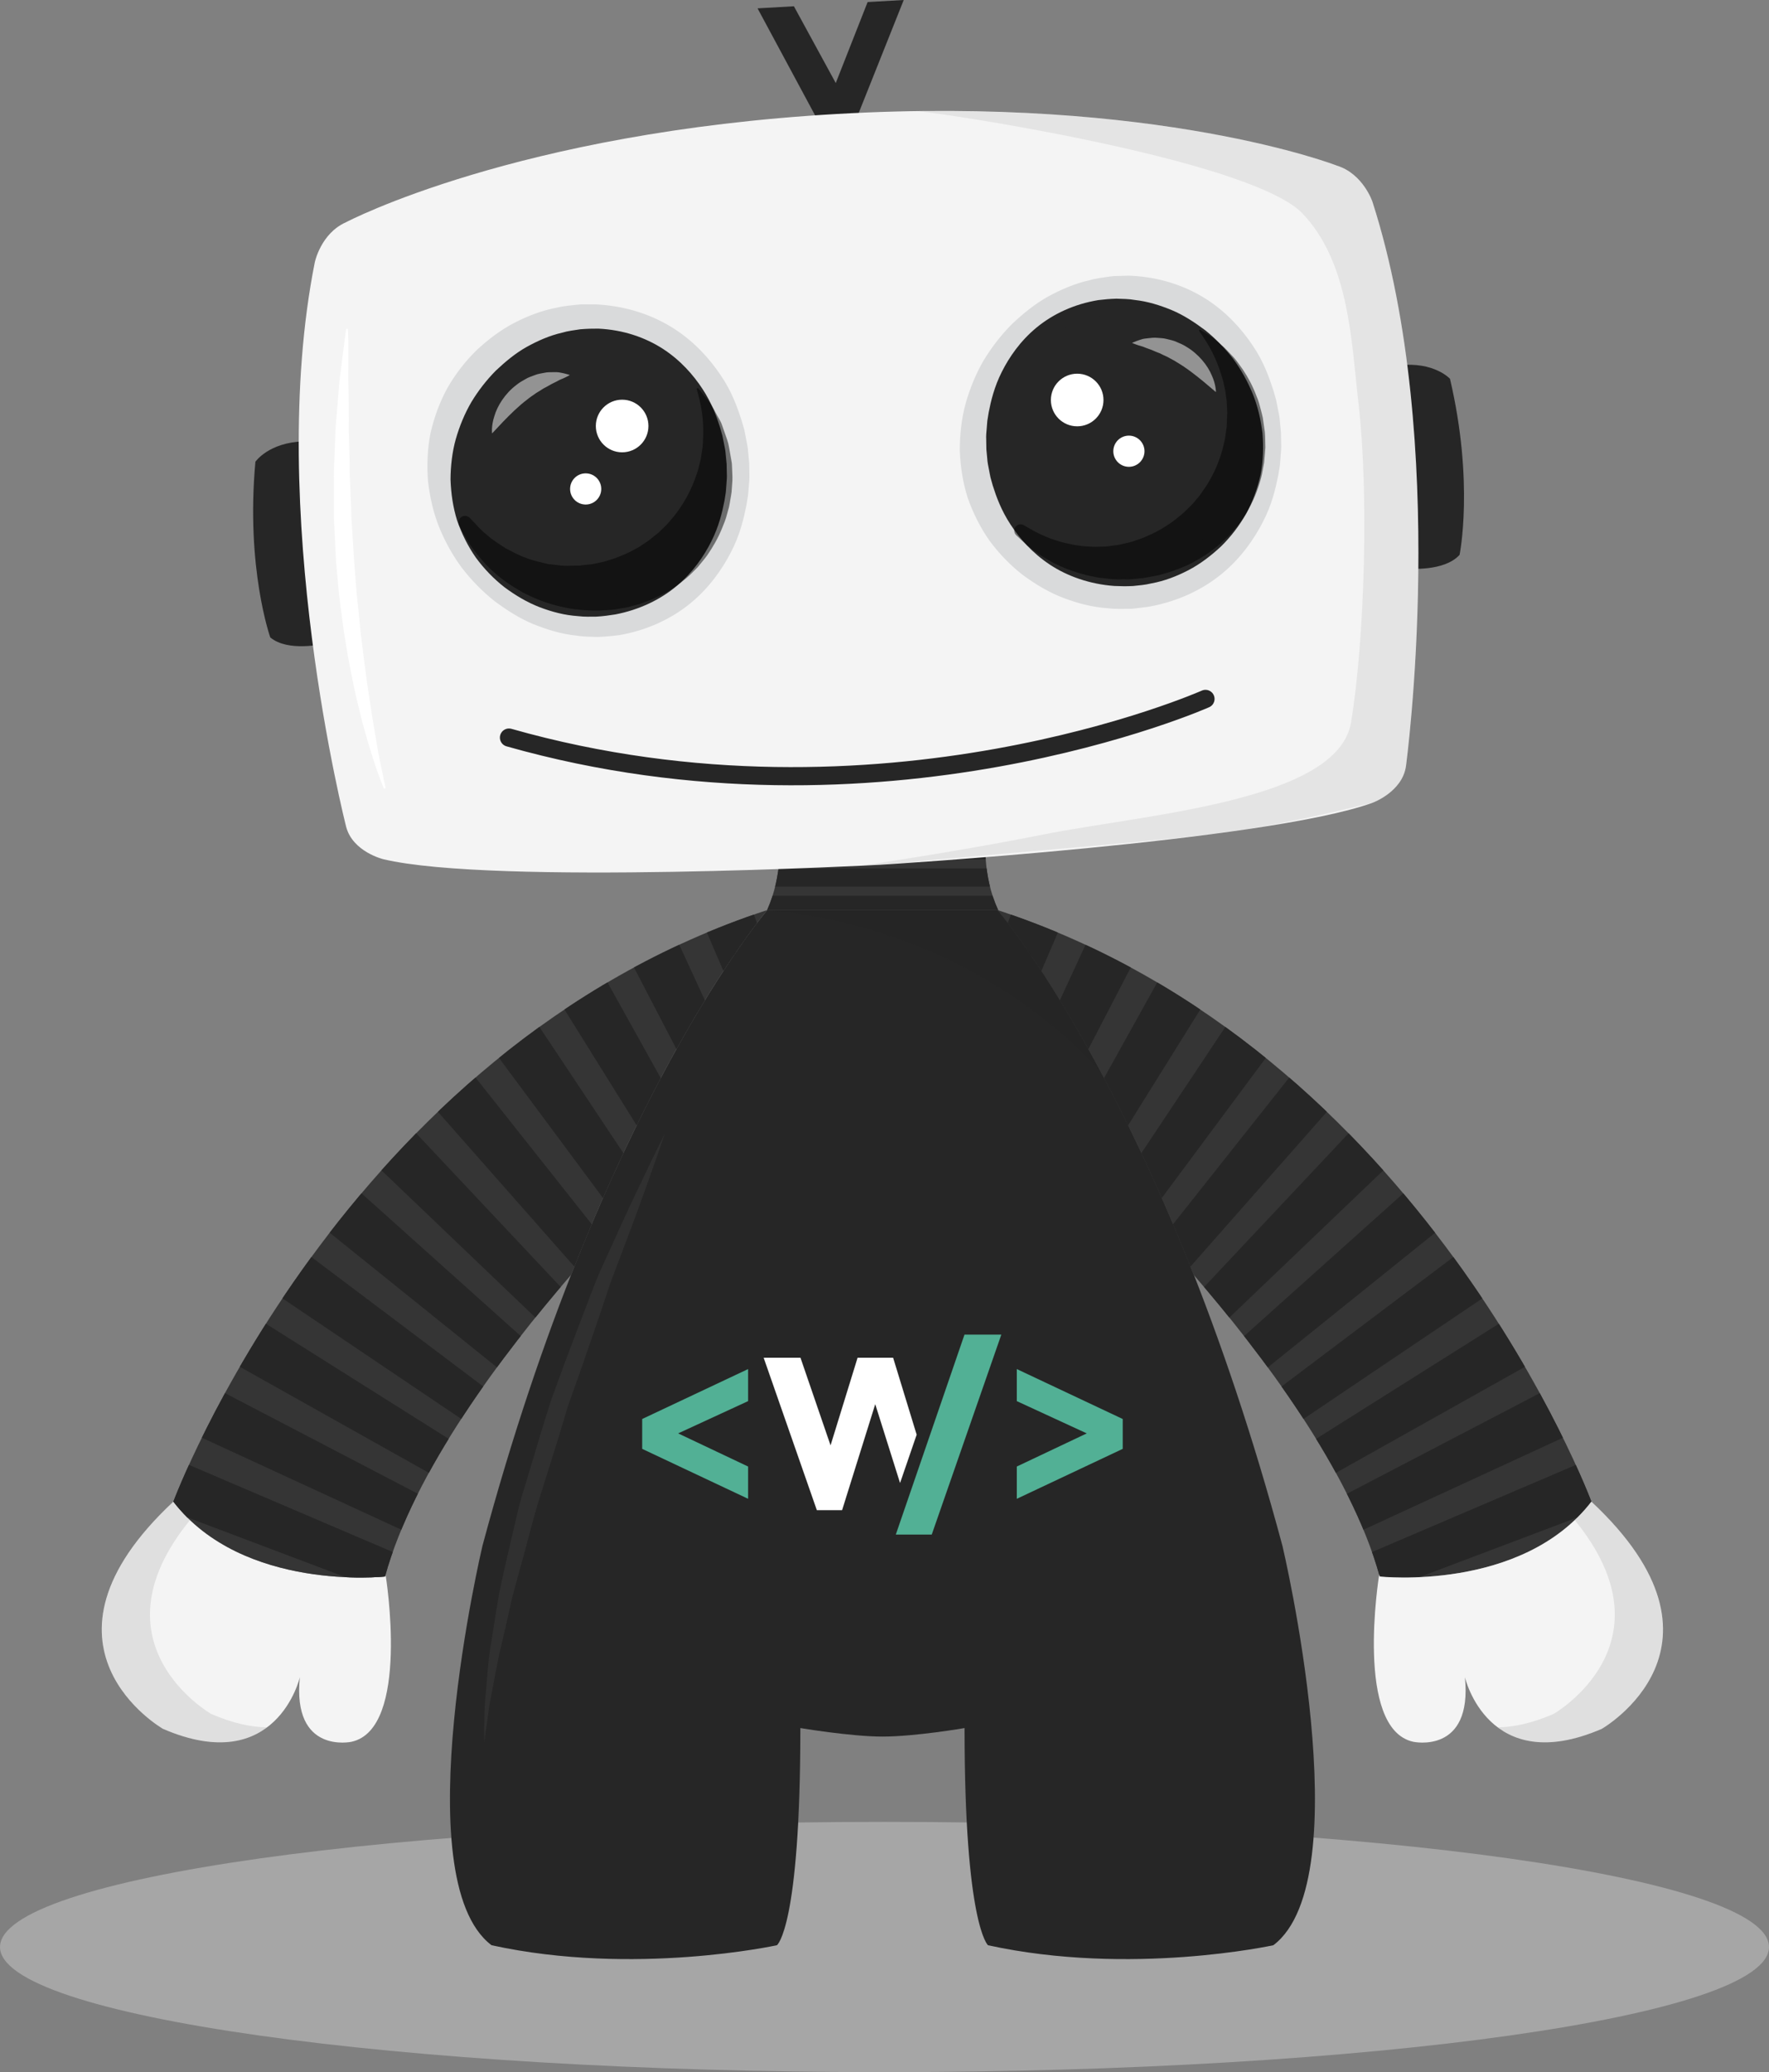 <?xml version="1.0" encoding="UTF-8" standalone="no"?>
<!-- Created with Inkscape (http://www.inkscape.org/) -->

<svg
   xmlns:dc="http://purl.org/dc/elements/1.1/"
   xmlns:cc="http://creativecommons.org/ns#"
   xmlns:rdf="http://www.w3.org/1999/02/22-rdf-syntax-ns#"
   xmlns:svg="http://www.w3.org/2000/svg"
   xmlns="http://www.w3.org/2000/svg"
   xmlns:xlink="http://www.w3.org/1999/xlink"
   xmlns:sodipodi="http://sodipodi.sourceforge.net/DTD/sodipodi-0.dtd"
   xmlns:inkscape="http://www.inkscape.org/namespaces/inkscape"
   width="194.78"
   height="228.065"
   id="svg4349"
   version="1.1"
   inkscape:version="0.48.5 r10040"
   sodipodi:docname="drawing.svg">
  <rect width="100%" height="100%" fill="#808080" stroke="none"/>
  <defs
     id="defs4351">
    <clipPath
       id="SVGID_3_">
      <use
         height="1052.362"
         width="744.094"
         y="0"
         x="0"
         style="overflow:visible"
         id="use3597"
         overflow="visible"
         xlink:href="#SVGID_2_" />
    </clipPath>
    <clipPath
       id="SVGID_5_">
      <use
         height="1052.362"
         width="744.094"
         y="0"
         x="0"
         style="overflow:visible"
         id="use3704"
         overflow="visible"
         xlink:href="#SVGID_4_" />
    </clipPath>
    <clipPath
       id="SVGID_7_">
      <use
         height="1052.362"
         width="744.094"
         y="0"
         x="0"
         style="overflow:visible"
         id="use3730"
         overflow="visible"
         xlink:href="#SVGID_6_" />
    </clipPath>
  </defs>
  <sodipodi:namedview
     id="base"
     pagecolor="#ffffff"
     bordercolor="#666666"
     borderopacity="1.0"
     inkscape:pageopacity="0.0"
     inkscape:pageshadow="2"
     inkscape:zoom="1.4272247"
     inkscape:cx="67.954826"
     inkscape:cy="127.50783"
     inkscape:document-units="px"
     inkscape:current-layer="layer1"
     showgrid="false"
     objecttolerance="10000"
     inkscape:window-width="1600"
     inkscape:window-height="837"
     inkscape:window-x="0"
     inkscape:window-y="27"
     inkscape:window-maximized="1"
     inkscape:snap-page="true"
     fit-margin-top="0"
     fit-margin-left="0"
     fit-margin-right="0"
     fit-margin-bottom="0" />
  <g
     inkscape:label="Layer 1"
     inkscape:groupmode="layer"
     id="layer1"
     transform="translate(-219.753,-192.615)">
    <g
       transform="translate(61.143,-7.385)"
       id="g4111">
      <g
         id="g3580">
        <path
           style="fill:#262626"
           inkscape:connector-curvature="0"
           id="path3582"
           d="m 192.064,248.579 c -3.87,0.108 -5.331,2.24 -5.331,2.24 -1.075,11.716 1.636,19.337 1.636,19.337 1.956,1.639 5.87,0.704 5.87,0.704 l -2.175,-22.281 z" />
        <path
           style="fill:#262626"
           inkscape:connector-curvature="0"
           id="path3584"
           d="m 312.674,240.21 c 3.848,-0.429 5.59,1.48 5.59,1.48 2.687,11.454 1.056,19.378 1.056,19.378 -1.71,1.894 -5.716,1.51 -5.716,1.51 l -0.93,-22.368 z" />
      </g>
      <g
         id="g3586">
        <g
           id="g3588">
          <path
             style="fill:#353535"
             inkscape:connector-curvature="0"
             d="m 267.161,292.259 -11.365,-0.947 -11.365,0.947 c 0,0 0.412,3.979 -1.354,7.904 h 25.438 c -1.811,-3.926 -1.354,-7.904 -1.354,-7.904 z"
             id="SVGID_1_" />
        </g>
        <g
           id="g3591">
          <defs
             id="defs3593">
            <path
               inkscape:connector-curvature="0"
               d="m 267.161,292.259 -11.365,-0.947 -11.365,0.947 c 0,0 0.412,3.979 -1.354,7.904 h 25.438 c -1.811,-3.926 -1.354,-7.904 -1.354,-7.904 z"
               id="SVGID_2_" />
          </defs>
          <clipPath
             id="clipPath4253">
            <use
               height="1052.362"
               width="744.094"
               y="0"
               x="0"
               style="overflow:visible"
               id="use4255"
               overflow="visible"
               xlink:href="#SVGID_2_" />
          </clipPath>
          <path
             inkscape:connector-curvature="0"
             style="fill:none;stroke:#262626;stroke-width:30;stroke-miterlimit:10;stroke-dasharray:2, 1"
             clip-path="url(#SVGID_3_)"
             d="m 255.774,289.584 0,13.667"
             id="line3599" />
        </g>
      </g>
      <path
         inkscape:connector-curvature="0"
         style="opacity:0.3;fill:#ffffff"
         d="m 353.39,414.293 c 0,7.606 -43.603,13.772 -97.39,13.772 -53.787,0 -97.39,-6.166 -97.39,-13.772 0,-7.606 43.603,-13.772 97.39,-13.772 53.787,0 97.39,6.166 97.39,13.772 z"
         id="ellipse3601" />
      <g
         id="g3603">
        <path
           style="fill:#f4f4f4"
           inkscape:connector-curvature="0"
           id="path3605"
           d="m 201.004,373.515 c 0,0 -15.632,1.705 -23.305,-8.242 -17.053,15.916 -1.137,25.011 -1.137,25.011 12.505,5.4 15.063,-5.684 15.063,-5.684 -0.853,8.526 5.684,7.105 5.684,7.105 6.495,-1.412 3.791,-18.177 3.756,-18.392 -0.019,0.067 -0.043,0.135 -0.061,0.202 z" />
      </g>
      <path
         style="opacity:0.1;fill:#262626"
         inkscape:connector-curvature="0"
         id="path3607"
         d="m 181.856,388.637 c 0,0 -13.457,-7.707 -2.318,-21.339 -0.649,-0.617 -1.268,-1.285 -1.839,-2.025 -17.053,15.916 -1.137,25.011 -1.137,25.011 5.578,2.409 9.173,1.535 11.448,-0.169 -1.721,-0.016 -3.752,-0.441 -6.154,-1.478 z"
         enable-background="new    " />
      <path
         style="fill:#262626"
         inkscape:connector-curvature="0"
         id="path3609"
         d="m 299.815,370.131 c -13.128,-48.852 -31.322,-69.968 -31.322,-69.968 h -12.697 -12.697 c 0,0 -18.238,21.116 -31.366,69.968 0,0 -8.684,36.648 1,43.965 15.71,3.439 31.42,0 31.42,0 0,0 2.582,-1.864 2.582,-23.901 0,0 5.595,0.937 9.039,0.937 3.602,0 9.039,-0.937 9.039,-0.937 0,21.691 2.582,23.901 2.582,23.901 15.71,3.439 31.42,0 31.42,0 9.684,-7.317 1,-43.965 1,-43.965 z" />
      <path
         inkscape:connector-curvature="0"
         style="fill:#262626"
         d="m 252.681,213.632 -3.706,0.212 -6.953,-12.925 4.003,-0.229 4.608,8.449 3.508,-8.912 3.977,-0.227 z"
         id="polygon3611" />
      <g
         id="g3613">
        <path
           style="fill:#f4f4f4"
           inkscape:connector-curvature="0"
           id="path3615"
           d="m 309.735,222.23 c 0,0 -1.01,-3.089 -3.912,-3.997 0,0 -19.753,-7.706 -55.063,-5.689 -35.31,2.015 -54.058,11.919 -54.058,11.919 -2.78,1.232 -3.432,4.416 -3.432,4.416 -5.451,27.328 3.452,62.111 3.452,62.111 0.716,2.763 4.092,3.576 4.092,3.576 12.081,2.885 54.685,0.615 54.685,0.615 0,0 42.586,-2.593 54.26,-6.835 0,0 3.262,-1.192 3.659,-4.019 0,10e-4 4.843,-35.567 -3.683,-62.097 z" />
        <g
           id="g3617">
          <path
             style="fill:#ffffff"
             inkscape:connector-curvature="0"
             id="path3619"
             d="m 196.918,236.209 c 0,0 0.007,0.203 0.02,0.583 0.006,0.379 0.05,0.94 0.035,1.644 -0.004,0.706 -0.008,1.563 -0.014,2.546 -0.024,0.987 0.057,2.085 0.044,3.275 0.005,0.594 0.01,1.213 0.016,1.854 -0.001,0.639 -0.02,1.297 0.014,1.981 0.041,1.364 0.083,2.799 0.085,4.28 0.055,1.482 0.168,3.009 0.18,4.562 0.098,1.549 0.198,3.122 0.298,4.695 0.135,1.569 0.205,3.146 0.389,4.686 0.189,1.538 0.268,3.069 0.486,4.531 0.179,1.469 0.357,2.888 0.547,4.235 0.204,1.346 0.396,2.619 0.574,3.794 0.198,1.177 0.379,2.256 0.54,3.213 0.156,0.963 0.341,1.789 0.477,2.478 0.169,0.676 0.243,1.233 0.335,1.597 0.083,0.368 0.128,0.565 0.128,0.565 l -0.183,0.08 c 0,0 -0.316,-0.742 -0.787,-2.065 -0.457,-1.328 -1.069,-3.239 -1.675,-5.569 -0.288,-1.168 -0.61,-2.432 -0.887,-3.783 -0.281,-1.35 -0.572,-2.775 -0.801,-4.262 -0.272,-1.48 -0.455,-3.024 -0.661,-4.59 -0.213,-1.566 -0.312,-3.169 -0.474,-4.765 -0.076,-1.603 -0.152,-3.206 -0.227,-4.783 -0.006,-1.579 -0.012,-3.133 -0.018,-4.638 0.056,-1.503 0.11,-2.955 0.162,-4.333 0.036,-1.378 0.2,-2.675 0.283,-3.875 0.108,-1.198 0.166,-2.302 0.313,-3.267 0.125,-0.968 0.234,-1.812 0.323,-2.507 0.179,-1.39 0.282,-2.185 0.282,-2.185 l 0.196,0.023 z" />
        </g>
        <path
           style="opacity:0.08;fill:#262626"
           inkscape:connector-curvature="0"
           id="path3621"
           d="m 253.548,295.277 c 1.247,-0.059 1.952,-0.096 1.952,-0.096 35.839,-3.318 37.121,-2.682 54.26,-6.835 0,0 3.262,-1.192 3.659,-4.019 0,0 4.843,-35.568 -3.683,-62.098 0,0 -1.01,-3.089 -3.912,-3.997 0,0 -16.437,-6.406 -46.115,-6.004 6.576,0.761 37.112,5.726 42.358,11.309 5.126,5.456 5.33,13.96 6.141,21.019 1.09,9.49 0.714,25.5 -0.836,34.936 -1.432,8.715 -22.672,10.123 -33.904,12.36 -6.603,1.316 -13.268,2.394 -19.92,3.425 z"
           enable-background="new    " />
      </g>
      <g
         id="g3623">
        <g
           id="g3625">
          <g
             id="g3627">
            <path
               inkscape:connector-curvature="0"
               style="fill:#d9dadb"
               d="m 241.027,251.921 c 0,9.602 -7.784,17.386 -17.386,17.386 -9.602,0 -17.386,-7.784 -17.386,-17.386 0,-9.602 7.784,-17.386 17.386,-17.386 9.602,0 17.386,7.784 17.386,17.386 z"
               id="circle3629" />
            <g
               id="g3631">
              <path
                 style="fill:#d9dadb"
                 inkscape:connector-curvature="0"
                 id="path3633"
                 d="m 241.099,250.929 c 0,0 0.007,0.427 0.019,1.226 0.025,0.399 -0.013,0.894 -0.071,1.479 -0.032,0.291 -0.038,0.608 -0.08,0.941 -0.055,0.331 -0.113,0.683 -0.175,1.054 -0.302,1.467 -0.713,3.293 -1.719,5.185 -0.978,1.886 -2.404,3.923 -4.487,5.62 -2.074,1.691 -4.805,2.975 -7.848,3.477 -0.776,0.096 -1.512,0.171 -2.357,0.195 -0.758,-0.03 -1.494,-0.014 -2.329,-0.154 -1.641,-0.168 -3.192,-0.647 -4.726,-1.265 -1.531,-0.63 -2.94,-1.547 -4.286,-2.545 -1.316,-1.049 -2.506,-2.265 -3.554,-3.616 -1.025,-1.37 -1.859,-2.89 -2.519,-4.497 -0.646,-1.616 -1.032,-3.336 -1.231,-5.087 -0.128,-1.713 -0.07,-3.543 0.278,-5.282 0.401,-1.727 1.008,-3.407 1.859,-4.957 0.88,-1.529 1.958,-2.932 3.201,-4.147 1.27,-1.181 2.649,-2.234 4.156,-3.018 1.503,-0.775 3.082,-1.382 4.692,-1.674 0.794,-0.203 1.604,-0.251 2.396,-0.342 0.123,-0.009 0.146,-0.02 0.35,-0.027 l 0.281,0.002 0.559,0.003 c 0.379,0.011 0.724,-0.015 1.124,0.026 3.197,0.224 5.984,1.22 8.255,2.686 2.259,1.469 3.905,3.336 5.088,5.104 1.214,1.768 1.83,3.537 2.295,4.963 0.103,0.363 0.201,0.706 0.293,1.029 0.079,0.326 0.12,0.639 0.184,0.924 0.121,0.572 0.214,1.06 0.234,1.463 l 0.117,1.229 10e-4,0.005 z m -0.2,0.005 c 0,-0.001 -0.051,-0.421 -0.146,-1.209 -0.029,-0.397 -0.133,-0.876 -0.266,-1.437 -0.099,-0.569 -0.318,-1.194 -0.574,-1.887 -0.51,-1.381 -1.356,-2.991 -2.664,-4.546 -1.295,-1.56 -3.06,-3.052 -5.218,-4.191 -2.144,-1.114 -4.755,-1.914 -7.42,-2.053 -2.847,-0.104 -5.714,0.436 -8.433,1.77 -1.358,0.654 -2.611,1.557 -3.782,2.578 -1.151,1.052 -2.137,2.295 -3.002,3.635 -0.84,1.359 -1.471,2.856 -1.923,4.418 -0.439,1.575 -0.627,3.17 -0.641,4.868 0.076,1.651 0.324,3.306 0.838,4.893 0.562,1.564 1.32,3.06 2.306,4.387 1.012,1.301 2.173,2.479 3.494,3.409 1.331,0.911 2.758,1.639 4.238,2.111 1.471,0.452 2.995,0.78 4.433,0.805 0.695,0.074 1.485,-0.009 2.232,-0.031 0.654,-0.052 1.401,-0.155 2.072,-0.27 2.74,-0.525 5.168,-1.64 7.186,-3.015 2.008,-1.397 3.588,-3.084 4.694,-4.787 1.122,-1.697 1.78,-3.394 2.126,-4.826 0.175,-0.719 0.321,-1.365 0.352,-1.939 0.066,-0.57 0.113,-1.057 0.096,-1.459 0.001,-0.798 0.002,-1.221 0.002,-1.224 z" />
            </g>
          </g>
          <g
             id="g3635">
            <path
               inkscape:connector-curvature="0"
               style="fill:#262626"
               d="m 238.543,251.921 c 0,8.23 -6.672,14.902 -14.902,14.902 -8.23,0 -14.902,-6.672 -14.902,-14.902 0,-8.23 6.672,-14.902 14.902,-14.902 8.23,0 14.902,6.672 14.902,14.902 z"
               id="circle3637" />
            <g
               id="g3639">
              <path
                 style="fill:#262626"
                 inkscape:connector-curvature="0"
                 id="path3641"
                 d="m 238.619,251.071 c 0,0 0.008,0.366 0.022,1.051 0.023,0.342 -0.007,0.767 -0.053,1.27 -0.026,0.25 -0.03,0.523 -0.064,0.809 -0.045,0.285 -0.093,0.587 -0.144,0.907 -0.244,1.267 -0.614,2.827 -1.445,4.474 -0.818,1.639 -2.032,3.411 -3.815,4.908 -1.776,1.493 -4.13,2.638 -6.775,3.138 -0.679,0.107 -1.302,0.196 -2.067,0.241 -0.653,-0.002 -1.267,0.039 -2.025,-0.057 -1.473,-0.098 -2.847,-0.46 -4.228,-0.984 -1.372,-0.528 -2.658,-1.3 -3.863,-2.192 -1.185,-0.925 -2.248,-2.024 -3.149,-3.254 -0.878,-1.25 -1.559,-2.635 -2.066,-4.079 -0.461,-1.477 -0.675,-2.961 -0.731,-4.531 0.007,-1.429 0.177,-3.017 0.579,-4.441 0.412,-1.436 0.979,-2.815 1.72,-4.085 0.763,-1.257 1.66,-2.411 2.676,-3.441 1.049,-0.988 2.157,-1.919 3.401,-2.617 1.24,-0.686 2.545,-1.262 3.898,-1.569 0.667,-0.202 1.351,-0.274 2.024,-0.379 0.756,-0.062 1.297,-0.072 1.976,-0.07 2.74,0.129 5.157,0.963 7.112,2.224 1.946,1.264 3.356,2.882 4.358,4.412 1.014,1.539 1.558,3.045 1.947,4.274 0.087,0.311 0.17,0.606 0.248,0.883 0.067,0.28 0.101,0.548 0.157,0.793 0.105,0.49 0.185,0.909 0.203,1.255 l 0.103,1.054 0.001,0.006 z m -0.2,0.005 c 0,-0.001 -0.043,-0.36 -0.123,-1.035 -0.024,-0.34 -0.112,-0.751 -0.225,-1.231 -0.083,-0.488 -0.275,-1.022 -0.496,-1.615 -0.446,-1.177 -1.156,-2.566 -2.303,-3.876 -1.123,-1.323 -2.635,-2.583 -4.476,-3.555 -1.829,-0.951 -4.039,-1.656 -6.323,-1.838 -2.43,-0.169 -4.953,0.125 -7.388,1.223 -1.212,0.534 -2.359,1.28 -3.403,2.18 -1.036,0.913 -1.907,2.026 -2.641,3.229 -0.708,1.223 -1.202,2.568 -1.521,3.951 -0.273,1.416 -0.314,2.765 -0.209,4.259 0.18,1.346 0.51,2.755 1.042,4.023 0.54,1.274 1.223,2.474 2.069,3.536 0.865,1.043 1.818,1.995 2.892,2.768 1.089,0.744 2.234,1.382 3.442,1.798 1.196,0.393 2.458,0.723 3.623,0.79 0.553,0.088 1.248,0.043 1.884,0.049 0.52,-0.019 1.168,-0.083 1.729,-0.157 2.311,-0.382 4.379,-1.292 6.111,-2.427 1.724,-1.155 3.087,-2.575 4.055,-4.012 0.993,-1.428 1.538,-2.888 1.851,-4.106 0.153,-0.614 0.283,-1.166 0.312,-1.656 0.059,-0.487 0.102,-0.903 0.089,-1.249 0.006,-0.685 0.009,-1.047 0.009,-1.049 z" />
            </g>
          </g>
          <path
             inkscape:connector-curvature="0"
             style="fill:#ffffff"
             d="m 230.008,246.887 c 0,1.599 -1.297,2.896 -2.896,2.896 -1.599,0 -2.896,-1.297 -2.896,-2.896 0,-1.599 1.297,-2.896 2.896,-2.896 1.599,0 2.896,1.297 2.896,2.896 z"
             id="circle3643" />
          <path
             inkscape:connector-curvature="0"
             style="fill:#ffffff"
             d="m 224.813,253.814 c 0,0.948 -0.768,1.716 -1.716,1.716 -0.948,0 -1.716,-0.768 -1.716,-1.716 0,-0.948 0.768,-1.716 1.716,-1.716 0.948,0 1.716,0.768 1.716,1.716 z"
             id="circle3645" />
          <g
             style="opacity:0.5"
             id="g3647">
            <path
               style="fill:#ffffff"
               inkscape:connector-curvature="0"
               id="path3649"
               d="m 221.353,241.276 c 0,0 -0.168,0.101 -0.466,0.247 -0.149,0.069 -0.329,0.16 -0.539,0.24 -0.217,0.076 -0.411,0.224 -0.642,0.323 -0.225,0.116 -0.46,0.22 -0.709,0.375 -0.244,0.153 -0.518,0.257 -0.767,0.435 -0.249,0.175 -0.529,0.302 -0.776,0.498 -0.253,0.184 -0.523,0.346 -0.762,0.556 -1.011,0.758 -1.925,1.682 -2.654,2.43 -0.747,0.794 -1.245,1.323 -1.245,1.323 0,0 -0.114,-0.799 0.249,-1.896 0.315,-1.105 1.159,-2.483 2.43,-3.441 0.306,-0.249 0.648,-0.451 0.99,-0.636 0.329,-0.206 0.704,-0.315 1.045,-0.449 0.339,-0.141 0.703,-0.177 1.027,-0.248 0.32,-0.074 0.657,-0.067 0.951,-0.071 0.292,-10e-4 0.567,-0.011 0.784,0.042 0.221,0.035 0.417,0.087 0.577,0.124 0.321,0.083 0.507,0.148 0.507,0.148 z" />
          </g>
          <g
             style="opacity:0.5"
             id="g3651">
            <path
               inkscape:connector-curvature="0"
               id="path3653"
               d="m 235.43,242.811 c 0.604,1.483 0.991,3.081 1.087,4.769 0.469,8.217 -5.812,15.258 -14.028,15.727 -5.095,0.291 -9.734,-2.016 -12.638,-5.768 2.337,5.736 8.111,9.632 14.64,9.259 8.217,-0.469 14.498,-7.511 14.028,-15.727 -0.178,-3.122 -1.309,-5.961 -3.089,-8.26 z" />
            <g
               id="g3655">
              <path
                 inkscape:connector-curvature="0"
                 id="path3657"
                 d="m 235.524,242.777 c 0.183,0.409 0.386,0.805 0.552,1.223 0.141,0.429 0.322,0.858 0.432,1.299 0.238,0.882 0.44,1.77 0.492,2.71 0.015,0.451 0.076,0.878 0.052,1.348 -0.023,0.467 -0.034,0.943 -0.073,1.411 l -0.203,1.382 -0.335,1.361 c -0.288,0.89 -0.627,1.769 -1.066,2.603 -0.432,0.835 -0.937,1.64 -1.532,2.375 -0.277,0.386 -0.596,0.734 -0.925,1.077 l -0.487,0.52 -0.533,0.473 c -0.356,0.315 -0.717,0.625 -1.116,0.887 -0.39,0.273 -0.769,0.564 -1.192,0.785 -0.815,0.495 -1.684,0.898 -2.578,1.234 -0.456,0.141 -0.908,0.298 -1.369,0.422 l -1.402,0.294 c -0.472,0.065 -0.948,0.106 -1.421,0.158 l -0.178,0.016 -0.089,0.008 h -0.15 l -0.334,-0.008 -0.668,-0.015 c -0.851,0.031 -1.894,-0.183 -2.842,-0.316 -0.914,-0.264 -1.848,-0.46 -2.708,-0.869 -0.896,-0.32 -1.698,-0.833 -2.523,-1.29 -0.753,-0.571 -1.541,-1.094 -2.192,-1.779 -0.711,-0.618 -1.273,-1.378 -1.865,-2.098 l 1.26,-0.726 c 0.36,0.939 0.766,1.874 1.315,2.733 0.539,0.862 1.162,1.684 1.888,2.411 0.709,0.744 1.509,1.409 2.386,1.957 0.858,0.583 1.818,0.996 2.786,1.361 0.979,0.344 2.002,0.551 3.03,0.668 1.029,0.072 2.078,0.096 3.085,-0.085 0.526,-0.079 1.055,-0.158 1.528,-0.309 l 0.727,-0.194 c 0.24,-0.078 0.478,-0.178 0.717,-0.265 l 0.711,-0.272 0.682,-0.337 c 0.463,-0.204 0.887,-0.483 1.314,-0.75 0.849,-0.541 1.621,-1.186 2.358,-1.856 0.358,-0.347 0.683,-0.727 1.039,-1.075 0.305,-0.394 0.633,-0.77 0.922,-1.175 0.565,-0.818 1.098,-1.665 1.493,-2.582 0.197,-0.458 0.405,-0.913 0.539,-1.395 l 0.238,-0.711 c 0.066,-0.241 0.112,-0.487 0.17,-0.731 0.053,-0.245 0.117,-0.488 0.162,-0.735 l 0.091,-0.747 c 0.079,-0.498 0.098,-1.001 0.11,-1.506 l 0.014,-0.379 c 0.004,-0.04 10e-4,-0.178 0.011,-0.138 l -0.019,-0.198 -0.074,-0.791 c -0.071,-0.516 -0.05,-1.082 -0.175,-1.559 -0.237,-0.963 -0.416,-1.964 -0.843,-2.918 -0.307,-1.004 -0.915,-1.855 -1.385,-2.812 l 0.173,-0.095 z m -0.015,-0.027 c 0.655,0.834 1.407,1.642 1.873,2.626 0.242,0.486 0.581,0.928 0.747,1.461 l 0.553,1.584 c 0.188,0.535 0.227,1.045 0.335,1.571 l 0.138,0.783 0.034,0.196 0.016,0.259 0.019,0.415 c 0.028,0.554 0.063,1.111 0,1.665 l -0.059,0.834 c -0.035,0.276 -0.09,0.55 -0.135,0.825 -0.05,0.275 -0.089,0.552 -0.148,0.825 l -0.222,0.809 c -0.133,0.546 -0.354,1.061 -0.563,1.581 -0.425,1.037 -0.982,2.017 -1.621,2.94 -0.33,0.453 -0.702,0.875 -1.054,1.312 -0.396,0.397 -0.782,0.806 -1.208,1.169 -0.855,0.724 -1.776,1.37 -2.775,1.865 -0.498,0.249 -0.99,0.505 -1.518,0.682 l -0.776,0.293 c -0.263,0.083 -0.533,0.147 -0.799,0.22 -0.267,0.069 -0.529,0.147 -0.8,0.206 l -0.827,0.135 c -0.556,0.11 -1.082,0.134 -1.61,0.16 -1.097,0.078 -2.179,0.014 -3.253,-0.125 -1.076,-0.134 -2.125,-0.407 -3.153,-0.738 -1.015,-0.365 -2.017,-0.787 -2.948,-1.344 -0.935,-0.546 -1.837,-1.163 -2.651,-1.891 -0.835,-0.707 -1.561,-1.536 -2.232,-2.407 -0.676,-0.873 -1.215,-1.844 -1.705,-2.843 -0.176,-0.358 -0.028,-0.791 0.33,-0.966 0.286,-0.14 0.62,-0.074 0.832,0.141 l 0.097,0.099 c 0.596,0.606 1.125,1.268 1.803,1.779 0.614,0.58 1.354,0.996 2.044,1.466 0.749,0.375 1.467,0.809 2.268,1.059 0.766,0.339 1.596,0.471 2.398,0.682 0.819,0.066 1.532,0.245 2.47,0.186 l 0.668,-0.008 0.334,-0.004 h 0.042 0.021 0.01 c 0.063,-0.002 -0.074,0.002 -0.056,10e-4 l 0.077,-0.01 0.154,-0.02 1.233,-0.141 1.213,-0.26 c 0.398,-0.11 0.788,-0.25 1.182,-0.371 0.773,-0.287 1.542,-0.6 2.26,-1.015 0.376,-0.179 0.71,-0.426 1.057,-0.654 0.356,-0.217 0.677,-0.479 0.996,-0.746 l 0.49,-0.388 0.449,-0.434 c 0.305,-0.285 0.605,-0.576 0.864,-0.904 0.56,-0.621 1.042,-1.311 1.486,-2.022 0.446,-0.714 0.806,-1.478 1.126,-2.262 l 0.428,-1.199 0.313,-1.24 c 0.077,-0.414 0.127,-0.828 0.195,-1.247 0.068,-0.417 0.053,-0.883 0.083,-1.322 0.033,-0.842 -0.01,-1.726 -0.128,-2.589 -0.118,-0.857 -0.33,-1.716 -0.575,-2.582 l -0.002,-0.006 c -0.015,-0.053 0.016,-0.108 0.069,-0.124 0.045,-0.013 0.087,0.002 0.111,0.033 z" />
            </g>
          </g>
        </g>
        <g
           id="g3659">
          <g
             id="g3661">
            <path
               inkscape:connector-curvature="0"
               style="fill:#d9dadb"
               d="m 299.581,248.578 c 0,9.602 -7.784,17.386 -17.386,17.386 -9.602,0 -17.386,-7.784 -17.386,-17.386 0,-9.602 7.784,-17.386 17.386,-17.386 9.602,0 17.386,7.784 17.386,17.386 z"
               id="circle3663" />
            <g
               id="g3665">
              <path
                 style="fill:#d9dadb"
                 inkscape:connector-curvature="0"
                 id="path3667"
                 d="m 299.653,247.586 c 0,0 0.008,0.427 0.023,1.226 0.026,0.399 -0.01,0.894 -0.065,1.48 -0.031,0.291 -0.036,0.609 -0.078,0.942 -0.054,0.331 -0.112,0.683 -0.174,1.056 -0.299,1.469 -0.71,3.297 -1.715,5.192 -0.975,1.891 -2.397,3.933 -4.475,5.65 -2.068,1.712 -4.791,3.029 -7.849,3.602 -0.379,0.086 -0.772,0.105 -1.161,0.16 -0.409,0.036 -0.745,0.118 -1.222,0.114 -0.761,-0.002 -1.483,0.046 -2.351,-0.065 -1.693,-0.112 -3.287,-0.531 -4.882,-1.132 -1.587,-0.607 -3.076,-1.496 -4.472,-2.525 -1.374,-1.066 -2.604,-2.337 -3.653,-3.756 -1.022,-1.443 -1.816,-3.044 -2.411,-4.713 -0.544,-1.706 -0.804,-3.431 -0.879,-5.243 -10e-4,-1.673 0.186,-3.505 0.645,-5.166 0.473,-1.671 1.128,-3.277 1.991,-4.754 0.888,-1.462 1.932,-2.805 3.119,-3.997 1.224,-1.145 2.519,-2.216 3.968,-3.016 1.445,-0.787 2.962,-1.445 4.531,-1.791 0.774,-0.23 1.567,-0.307 2.347,-0.425 0.481,-0.067 0.779,-0.037 1.174,-0.06 0.378,-0.002 0.727,-0.041 1.121,-0.013 3.159,0.155 5.961,1.118 8.232,2.562 2.263,1.45 3.911,3.311 5.098,5.073 1.215,1.765 1.83,3.532 2.298,4.956 0.104,0.362 0.202,0.705 0.294,1.028 0.08,0.325 0.121,0.638 0.186,0.923 0.123,0.571 0.217,1.058 0.239,1.462 0.079,0.801 0.122,1.228 0.122,1.228 l -10e-4,0.002 z m -0.199,0.007 c 0,0 -0.049,-0.421 -0.142,-1.211 -0.028,-0.398 -0.13,-0.877 -0.261,-1.438 -0.097,-0.57 -0.316,-1.196 -0.571,-1.89 -0.507,-1.383 -1.354,-2.995 -2.661,-4.553 -1.293,-1.566 -3.054,-3.062 -5.208,-4.221 -2.144,-1.136 -4.74,-1.969 -7.443,-2.177 -2.847,-0.191 -5.82,0.187 -8.662,1.493 -1.417,0.637 -2.752,1.523 -3.97,2.579 -1.207,1.075 -2.226,2.377 -3.084,3.785 -0.828,1.431 -1.411,3.003 -1.792,4.621 -0.329,1.653 -0.388,3.246 -0.275,4.984 0.2,1.589 0.575,3.239 1.19,4.736 0.627,1.501 1.424,2.916 2.414,4.171 1.012,1.232 2.133,2.356 3.396,3.269 1.28,0.881 2.628,1.636 4.051,2.131 1.41,0.469 2.892,0.857 4.278,0.938 0.662,0.103 1.467,0.051 2.21,0.058 0.627,-0.025 1.381,-0.101 2.046,-0.191 2.725,-0.455 5.16,-1.536 7.185,-2.891 2.014,-1.377 3.598,-3.06 4.707,-4.758 1.123,-1.694 1.78,-3.389 2.129,-4.819 0.176,-0.718 0.322,-1.364 0.356,-1.937 0.068,-0.569 0.117,-1.056 0.101,-1.459 0.005,-0.8 0.007,-1.227 0.007,-1.227 l -10e-4,0.007 z" />
            </g>
          </g>
          <g
             id="g3669">
            <path
               inkscape:connector-curvature="0"
               style="fill:#262626"
               d="m 297.097,248.578 c 0,8.23 -6.672,14.902 -14.902,14.902 -8.23,0 -14.902,-6.672 -14.902,-14.902 0,-8.23 6.672,-14.902 14.902,-14.902 8.23,0 14.902,6.672 14.902,14.902 z"
               id="circle3671" />
            <g
               id="g3673">
              <path
                 style="fill:#262626"
                 inkscape:connector-curvature="0"
                 id="path3675"
                 d="m 267.417,249.417 c 0,0 0.044,0.363 0.128,1.044 0.026,0.345 0.116,0.754 0.23,1.23 0.085,0.484 0.276,1.017 0.499,1.61 0.449,1.175 1.157,2.563 2.306,3.869 1.125,1.317 2.641,2.573 4.485,3.524 1.85,0.931 4.007,1.6 6.347,1.716 0.566,0.01 1.217,-0.001 1.736,-0.041 0.631,-0.078 1.327,-0.113 1.867,-0.263 1.15,-0.2 2.367,-0.671 3.51,-1.198 1.154,-0.551 2.218,-1.315 3.215,-2.178 0.98,-0.89 1.818,-1.944 2.559,-3.079 1.433,-2.305 2.222,-5.063 2.229,-7.891 -0.061,-1.441 -0.259,-2.816 -0.69,-4.18 -0.475,-1.338 -1.119,-2.618 -1.961,-3.752 -0.865,-1.111 -1.858,-2.118 -2.991,-2.907 -1.14,-0.775 -2.364,-1.385 -3.629,-1.778 -2.544,-0.813 -5.085,-0.818 -7.479,-0.374 -2.249,0.44 -4.364,1.392 -6.073,2.546 -1.718,1.175 -3.077,2.599 -4.042,4.041 -0.991,1.432 -1.538,2.893 -1.847,4.113 -0.152,0.614 -0.282,1.167 -0.309,1.661 -0.058,0.49 -0.098,0.908 -0.083,1.249 -0.003,0.681 -0.004,1.044 -0.004,1.044 l -0.003,-0.006 z m -0.2,0.016 c 0,0 -0.006,-0.368 -0.018,-1.058 -0.022,-0.346 0.011,-0.771 0.059,-1.27 0.028,-0.249 0.031,-0.52 0.066,-0.805 0.046,-0.284 0.094,-0.587 0.146,-0.906 0.247,-1.265 0.616,-2.823 1.448,-4.468 0.821,-1.634 2.038,-3.402 3.827,-4.879 1.799,-1.475 4.105,-2.579 6.813,-3.019 0.675,-0.079 1.214,-0.131 1.972,-0.155 0.681,0.027 1.369,0.021 2.054,0.146 1.379,0.152 2.741,0.575 4.051,1.116 1.315,0.551 2.522,1.351 3.677,2.213 1.127,0.908 2.15,1.953 3.051,3.115 0.881,1.177 1.602,2.482 2.174,3.862 0.563,1.381 0.909,2.899 1.083,4.374 0.119,1.511 0.078,3.049 -0.213,4.557 -0.34,1.492 -0.859,2.945 -1.589,4.287 -0.756,1.324 -1.686,2.538 -2.758,3.591 -1.096,1.024 -2.286,1.937 -3.589,2.618 -1.312,0.678 -2.636,1.193 -4.088,1.458 -0.743,0.181 -1.357,0.211 -2.005,0.287 -0.765,0.042 -1.394,0.025 -2.081,-0.005 -2.685,-0.195 -5.154,-1.065 -7.088,-2.346 -1.942,-1.284 -3.349,-2.907 -4.349,-4.442 -1.013,-1.542 -1.558,-3.05 -1.945,-4.281 -0.087,-0.312 -0.169,-0.607 -0.247,-0.885 -0.067,-0.281 -0.101,-0.551 -0.156,-0.797 -0.103,-0.494 -0.182,-0.913 -0.198,-1.255 -0.064,-0.683 -0.098,-1.047 -0.098,-1.047 l 10e-4,-0.006 z" />
            </g>
          </g>
          <path
             inkscape:connector-curvature="0"
             style="fill:#ffffff"
             d="m 280.112,244.026 c 0,1.599 -1.297,2.896 -2.896,2.896 -1.599,0 -2.896,-1.297 -2.896,-2.896 0,-1.599 1.297,-2.896 2.896,-2.896 1.599,0 2.896,1.297 2.896,2.896 z"
             id="circle3677" />
          <path
             inkscape:connector-curvature="0"
             style="fill:#ffffff"
             d="m 284.626,249.663 c 0,0.948 -0.768,1.716 -1.716,1.716 -0.948,0 -1.716,-0.768 -1.716,-1.716 0,-0.948 0.768,-1.716 1.716,-1.716 0.948,0 1.716,0.768 1.716,1.716 z"
             id="circle3679" />
          <g
             style="opacity:0.5"
             id="g3681">
            <path
               style="fill:#ffffff"
               inkscape:connector-curvature="0"
               id="path3683"
               d="m 283.257,237.742 c 0,0 0.177,-0.086 0.487,-0.203 0.155,-0.055 0.343,-0.129 0.559,-0.189 0.209,-0.077 0.484,-0.098 0.774,-0.13 0.293,-0.03 0.626,-0.076 0.953,-0.038 0.33,0.034 0.695,0.028 1.048,0.129 0.354,0.094 0.739,0.159 1.089,0.327 0.361,0.145 0.723,0.307 1.056,0.519 1.371,0.808 2.366,2.08 2.805,3.142 0.485,1.048 0.463,1.855 0.463,1.855 0,0 -0.555,-0.469 -1.387,-1.173 -0.81,-0.66 -1.823,-1.474 -2.914,-2.112 -0.261,-0.182 -0.548,-0.312 -0.82,-0.466 -0.267,-0.167 -0.56,-0.262 -0.828,-0.407 -0.267,-0.149 -0.552,-0.221 -0.811,-0.345 -0.264,-0.126 -0.51,-0.203 -0.747,-0.292 -0.241,-0.072 -0.45,-0.196 -0.675,-0.248 -0.217,-0.055 -0.407,-0.125 -0.563,-0.177 -0.31,-0.111 -0.489,-0.192 -0.489,-0.192 z" />
          </g>
          <g
             style="opacity:0.5"
             id="g3685">
            <path
               inkscape:connector-curvature="0"
               id="path3687"
               d="m 290.727,236.374 c 2.142,2.419 3.526,5.54 3.724,9.016 0.469,8.217 -5.812,15.258 -14.029,15.727 -3.476,0.198 -6.735,-0.821 -9.381,-2.674 2.922,3.299 7.262,5.283 12.003,5.013 8.217,-0.469 14.498,-7.511 14.029,-15.727 -0.27,-4.741 -2.736,-8.828 -6.346,-11.355 z" />
            <g
               id="g3689">
              <path
                 inkscape:connector-curvature="0"
                 id="path3691"
                 d="m 290.805,236.311 c 0.311,0.329 0.639,0.639 0.936,0.985 0.277,0.363 0.596,0.712 0.845,1.099 0.519,0.759 1.015,1.554 1.37,2.416 0.194,0.425 0.365,0.859 0.5,1.308 0.161,0.441 0.278,0.895 0.38,1.354 0.125,0.455 0.188,0.921 0.256,1.389 l 0.052,0.351 c 0.008,0.074 0.02,0.083 0.024,0.21 l 0.01,0.169 0.036,0.676 0.026,0.678 -0.041,0.728 c -0.023,0.489 -0.054,0.978 -0.147,1.441 -0.123,0.947 -0.383,1.874 -0.694,2.778 -0.318,0.906 -0.729,1.776 -1.202,2.614 -0.262,0.403 -0.514,0.814 -0.788,1.21 l -0.895,1.135 -1,1.046 c -0.353,0.328 -0.727,0.636 -1.097,0.946 -0.772,0.581 -1.58,1.113 -2.441,1.554 -0.858,0.442 -1.758,0.809 -2.689,1.062 -0.457,0.156 -0.931,0.248 -1.405,0.335 -0.471,0.104 -0.945,0.179 -1.426,0.207 l -0.717,0.065 -0.179,0.016 c -0.144,0.01 -0.137,0.002 -0.213,0.004 l -0.338,-10e-4 c -0.449,0 -0.892,0.007 -1.402,-0.051 -0.496,-0.034 -0.983,-0.087 -1.448,-0.183 -0.474,-0.071 -0.941,-0.176 -1.399,-0.316 -0.923,-0.248 -1.811,-0.61 -2.665,-1.025 -0.853,-0.419 -1.661,-0.921 -2.418,-1.487 l 0.938,-1.052 1.004,1.119 c 0.363,0.346 0.747,0.672 1.121,1.013 0.39,0.32 0.82,0.588 1.23,0.888 0.418,0.288 0.882,0.499 1.323,0.754 0.91,0.453 1.87,0.826 2.87,1.047 0.49,0.159 1.004,0.199 1.512,0.265 0.508,0.087 1.02,0.099 1.534,0.093 l 0.77,-0.001 c 0.227,-0.008 0.511,-0.055 0.764,-0.081 l 0.781,-0.092 c 0.252,-0.049 0.497,-0.106 0.744,-0.167 l 0.737,-0.183 0.723,-0.256 c 0.49,-0.147 0.948,-0.377 1.401,-0.609 0.913,-0.449 1.755,-1.024 2.541,-1.65 0.401,-0.303 0.746,-0.676 1.12,-1.006 0.351,-0.357 0.669,-0.745 1.004,-1.112 0.599,-0.799 1.168,-1.609 1.633,-2.482 0.45,-0.877 0.878,-1.77 1.15,-2.717 0.149,-0.469 0.304,-0.937 0.385,-1.425 l 0.154,-0.724 0.081,-0.735 0.076,-0.737 0.008,-0.742 c 0.003,-0.228 0.017,-0.539 0.011,-0.7 l -0.07,-0.783 -0.07,-0.783 c -0.031,-0.254 -0.096,-0.476 -0.142,-0.717 -0.107,-0.471 -0.16,-0.954 -0.34,-1.427 -0.269,-0.964 -0.675,-1.885 -1.129,-2.787 -0.476,-0.893 -1.042,-1.737 -1.667,-2.553 -0.341,-0.381 -0.673,-0.777 -1.027,-1.154 -0.384,-0.343 -0.752,-0.712 -1.135,-1.072 l 0.134,-0.145 z m -0.021,-0.019 c 0.441,0.287 0.897,0.566 1.338,0.87 0.417,0.331 0.817,0.687 1.23,1.034 0.393,0.366 0.745,0.775 1.123,1.165 0.362,0.403 0.648,0.866 0.977,1.301 0.602,0.905 1.117,1.879 1.498,2.91 0.228,0.497 0.361,1.051 0.505,1.597 0.066,0.271 0.153,0.553 0.199,0.817 l 0.111,0.779 0.111,0.779 c 0.037,0.36 0.026,0.575 0.041,0.871 l 0.018,0.83 -0.063,0.829 -0.073,0.829 -0.151,0.819 c -0.083,0.551 -0.233,1.085 -0.4,1.617 -0.332,1.06 -0.787,2.083 -1.355,3.035 -0.27,0.484 -0.621,0.919 -0.928,1.377 -0.34,0.436 -0.727,0.835 -1.087,1.25 -0.408,0.372 -0.797,0.761 -1.217,1.112 -0.443,0.325 -0.854,0.688 -1.32,0.974 -0.916,0.593 -1.876,1.113 -2.889,1.493 -0.504,0.196 -1.008,0.383 -1.531,0.517 l -0.775,0.222 -0.8,0.149 -0.796,0.15 -0.782,0.076 c -0.269,0.022 -0.504,0.059 -0.8,0.068 l -0.802,-0.003 c -0.535,0.014 -1.07,0.009 -1.601,-0.073 -0.531,-0.066 -1.068,-0.093 -1.588,-0.229 -1.055,-0.197 -2.083,-0.523 -3.088,-0.913 -0.486,-0.23 -0.999,-0.419 -1.468,-0.688 -0.463,-0.28 -0.943,-0.538 -1.395,-0.841 -0.435,-0.325 -0.882,-0.641 -1.31,-0.981 l -1.206,-1.117 c -0.283,-0.263 -0.3,-0.705 -0.038,-0.988 0.228,-0.246 0.591,-0.291 0.868,-0.128 l 0.108,0.064 c 0.742,0.437 1.485,0.863 2.276,1.187 0.789,0.324 1.597,0.599 2.429,0.768 0.413,0.096 0.827,0.181 1.249,0.226 0.422,0.073 0.833,0.101 1.237,0.115 0.389,0.039 0.847,0.019 1.3,0.003 l 0.338,-0.011 c 0.036,-0.003 0.157,-0.002 0.125,-0.007 l 0.157,-0.02 0.627,-0.08 c 0.421,-0.037 0.833,-0.118 1.241,-0.224 0.411,-0.09 0.82,-0.182 1.213,-0.334 0.802,-0.247 1.565,-0.6 2.311,-0.974 0.744,-0.385 1.441,-0.85 2.109,-1.354 l 0.963,-0.806 0.895,-0.884 0.807,-0.967 0.718,-1.036 c 0.441,-0.715 0.85,-1.454 1.17,-2.238 0.317,-0.781 0.583,-1.59 0.76,-2.421 0.117,-0.416 0.169,-0.825 0.22,-1.235 l 0.087,-0.618 0.023,-0.674 0.028,-0.676 0.007,-0.169 c 0.006,0.015 -0.003,-0.088 -0.003,-0.127 l -0.015,-0.322 c -0.019,-0.43 -0.031,-0.863 -0.104,-1.289 -0.05,-0.43 -0.114,-0.859 -0.223,-1.28 -0.082,-0.428 -0.2,-0.847 -0.34,-1.26 -0.259,-0.833 -0.589,-1.652 -0.991,-2.44 -0.396,-0.781 -0.886,-1.53 -1.41,-2.275 -0.034,-0.044 -0.025,-0.107 0.019,-0.141 0.031,-0.031 0.079,-0.03 0.113,-0.01 z" />
            </g>
          </g>
        </g>
      </g>
      <g
         id="g3693">
        <g
           id="g3695">
          <path
             style="fill:#353535"
             inkscape:connector-curvature="0"
             d="m 243.089,300.163 c -46.895,15.347 -65.391,65.11 -65.391,65.11 7.674,9.947 23.305,8.242 23.305,8.242 3.208,-11.651 13.038,-24.607 20.489,-33.204 10.716,-27.267 21.233,-39.712 21.584,-40.123 0.004,-0.007 0.013,-0.025 0.013,-0.025 z"
             id="XMLID_82_" />
        </g>
        <g
           id="g3698">
          <defs
             id="defs3700">
            <path
               inkscape:connector-curvature="0"
               d="m 243.089,300.163 c -46.895,15.347 -65.391,65.11 -65.391,65.11 7.674,9.947 23.305,8.242 23.305,8.242 3.208,-11.651 13.038,-24.607 20.489,-33.204 10.716,-27.267 21.233,-39.712 21.584,-40.123 0.004,-0.007 0.013,-0.025 0.013,-0.025 z"
               id="SVGID_4_" />
          </defs>
          <clipPath
             id="clipPath4310">
            <use
               height="1052.362"
               width="744.094"
               y="0"
               x="0"
               style="overflow:visible"
               id="use4312"
               overflow="visible"
               xlink:href="#SVGID_4_" />
          </clipPath>
          <g
             clip-path="url(#SVGID_5_)"
             id="XMLID_83_">
            <g
               id="g3707">
              <path
                 style="fill:#262626"
                 inkscape:connector-curvature="0"
                 id="path3709"
                 d="m 253.719,325.206 -5.712,-16.29 -10.638,-4.654 0.198,-0.435 10.379,4.916 -4.154,-11.848 c 0.876,-0.307 1.764,-0.607 2.662,-0.902 l 33.167,-10.866 -14.941,31.542 -13.544,-6.384 4.658,14.218 c -0.7,0.229 -1.392,0.463 -2.075,0.703 z" />
            </g>
            <g
               id="g3711">
              <path
                 style="fill:#262626"
                 inkscape:connector-curvature="0"
                 id="path3713"
                 d="m 201.653,375.476 -28.064,-10.602 c 0.687,-1.819 1.375,-3.532 2.104,-5.236 l 27.586,11.789 c -0.559,1.309 -1.091,2.632 -1.626,4.049 z m 2.673,-6.408 -27.244,-12.561 c 0.802,-1.739 1.652,-3.471 2.526,-5.147 l 26.599,13.875 c -0.651,1.245 -1.283,2.535 -1.881,3.833 z m 3.092,-6.074 -26.167,-14.672 c 0.94,-1.678 1.931,-3.345 2.944,-4.954 l 25.388,15.984 c -0.744,1.181 -1.472,2.406 -2.165,3.642 z m 3.549,-5.769 -24.881,-16.762 c 1.077,-1.599 2.208,-3.185 3.359,-4.715 l 23.965,18.047 c -0.837,1.112 -1.659,2.266 -2.443,3.43 z m 3.991,-5.419 -23.375,-18.805 c 1.211,-1.505 2.474,-2.992 3.752,-4.419 l 22.342,20.021 c -0.926,1.033 -1.84,2.11 -2.719,3.203 z m 4.428,-5.05 -21.688,-20.729 c 1.33,-1.392 2.715,-2.766 4.116,-4.083 l 20.553,21.854 c -1.015,0.954 -2.018,1.949 -2.981,2.958 z m 4.842,-4.652 -19.841,-22.502 c 1.442,-1.271 2.936,-2.521 4.439,-3.712 l 18.631,23.514 c -1.093,0.866 -2.18,1.775 -3.229,2.7 z m 5.237,-4.239 -17.888,-24.084 c 1.528,-1.135 3.116,-2.252 4.719,-3.319 l 16.625,24.973 c -1.176,0.782 -2.339,1.6 -3.456,2.43 z m 5.599,-3.812 -15.868,-25.459 c 1.609,-1.003 3.272,-1.983 4.944,-2.914 l 14.591,26.213 c -1.241,0.69 -2.475,1.418 -3.667,2.16 z m 5.93,-3.378 -13.837,-26.619 c 1.663,-0.864 3.385,-1.708 5.119,-2.509 l 12.574,27.238 c -1.309,0.605 -2.607,1.241 -3.856,1.89 z m 6.227,-2.944 -11.836,-27.566 c 1.712,-0.735 3.475,-1.446 5.239,-2.114 l 10.625,28.055 c -1.359,0.514 -2.715,1.06 -4.028,1.625 z" />
            </g>
            <g
               id="g3715">
              <path
                 style="fill:#262626"
                 inkscape:connector-curvature="0"
                 id="path3717"
                 d="m 199.793,380.586 -28.12,-10.453 c 0.153,-0.412 0.325,-0.894 0.52,-1.438 l 0.269,-0.751 28.237,10.133 -0.255,0.713 c -0.244,0.68 -0.46,1.283 -0.651,1.796 z" />
            </g>
          </g>
        </g>
      </g>
      <g
         id="g3719">
        <g
           id="g3721">
          <path
             style="fill:#353535"
             inkscape:connector-curvature="0"
             d="m 268.444,300.166 c 46.895,15.347 65.391,65.11 65.391,65.11 -7.674,9.947 -23.305,8.242 -23.305,8.242 -3.208,-11.651 -13.038,-24.607 -20.489,-33.204 -10.716,-27.267 -21.233,-39.712 -21.584,-40.123 -0.005,-0.007 -0.013,-0.025 -0.013,-0.025 z"
             id="XMLID_78_" />
        </g>
        <g
           id="g3724">
          <defs
             id="defs3726">
            <path
               inkscape:connector-curvature="0"
               d="m 268.444,300.166 c 46.895,15.347 65.391,65.11 65.391,65.11 -7.674,9.947 -23.305,8.242 -23.305,8.242 -3.208,-11.651 -13.038,-24.607 -20.489,-33.204 -10.716,-27.267 -21.233,-39.712 -21.584,-40.123 -0.005,-0.007 -0.013,-0.025 -0.013,-0.025 z"
               id="SVGID_6_" />
          </defs>
          <clipPath
             id="clipPath4327">
            <use
               height="1052.362"
               width="744.094"
               y="0"
               x="0"
               style="overflow:visible"
               id="use4329"
               overflow="visible"
               xlink:href="#SVGID_6_" />
          </clipPath>
          <g
             clip-path="url(#SVGID_7_)"
             id="XMLID_79_">
            <g
               id="g3733">
              <path
                 style="fill:#262626"
                 inkscape:connector-curvature="0"
                 id="path3735"
                 d="m 257.826,325.212 c -0.682,-0.238 -1.373,-0.473 -2.071,-0.7 l 4.642,-14.223 -13.404,6.671 -16.053,-32.105 34.124,11.138 c 0.899,0.294 1.787,0.595 2.664,0.901 l -4.11,11.754 10.208,-5.104 0.338,0.721 -10.641,4.656 -5.697,16.291 z" />
            </g>
            <g
               id="g3737">
              <path
                 style="fill:#262626"
                 inkscape:connector-curvature="0"
                 id="path3739"
                 d="m 309.88,375.479 c -0.535,-1.417 -1.067,-2.74 -1.625,-4.049 l 27.586,-11.789 c 0.729,1.704 1.416,3.417 2.104,5.236 l -28.065,10.602 z m -2.673,-6.408 c -0.598,-1.298 -1.231,-2.588 -1.881,-3.833 l 26.599,-13.875 c 0.874,1.677 1.725,3.408 2.526,5.147 l -27.244,12.561 z m -3.092,-6.075 c -0.693,-1.235 -1.421,-2.461 -2.165,-3.642 l 25.387,-15.984 c 1.014,1.609 2.004,3.276 2.945,4.954 l -26.167,14.672 z m -3.549,-5.767 c -0.784,-1.164 -1.606,-2.318 -2.443,-3.43 l 23.965,-18.047 c 1.152,1.53 2.283,3.116 3.359,4.715 l -24.881,16.762 z m -3.99,-5.419 c -0.879,-1.093 -1.793,-2.17 -2.719,-3.202 l 22.342,-20.021 c 1.279,1.427 2.541,2.914 3.752,4.419 l -23.375,18.804 z m -4.429,-5.05 c -0.964,-1.009 -1.967,-2.004 -2.981,-2.958 l 20.553,-21.854 c 1.401,1.317 2.786,2.691 4.116,4.083 l -21.688,20.729 z m -4.842,-4.653 c -1.049,-0.925 -2.136,-1.834 -3.229,-2.7 l 18.631,-23.514 c 1.504,1.191 2.998,2.44 4.439,3.712 l -19.841,22.502 z m -5.237,-4.239 c -1.117,-0.83 -2.28,-1.647 -3.457,-2.431 l 16.625,-24.973 c 1.603,1.067 3.191,2.185 4.719,3.319 l -17.887,24.085 z m -5.599,-3.812 c -1.192,-0.742 -2.425,-1.47 -3.667,-2.16 l 14.591,-26.213 c 1.671,0.931 3.335,1.911 4.944,2.914 l -15.868,25.459 z m -5.931,-3.378 c -1.249,-0.649 -2.546,-1.285 -3.856,-1.89 l 12.574,-27.238 c 1.733,0.801 3.456,1.645 5.119,2.509 l -13.837,26.619 z m -6.226,-2.944 c -1.313,-0.564 -2.669,-1.111 -4.027,-1.626 l 10.625,-28.055 c 1.764,0.668 3.527,1.379 5.239,2.114 l -11.837,27.567 z" />
            </g>
            <g
               id="g3741">
              <path
                 style="fill:#262626"
                 inkscape:connector-curvature="0"
                 id="path3743"
                 d="m 311.746,380.605 c -0.199,-0.532 -0.423,-1.158 -0.677,-1.869 l -0.237,-0.661 28.241,-10.123 0.248,0.694 c 0.2,0.56 0.376,1.053 0.532,1.473 l -28.107,10.486 z" />
            </g>
          </g>
        </g>
      </g>
      <path
         style="fill:#f4f4f4"
         inkscape:connector-curvature="0"
         id="path3745"
         d="m 310.529,373.515 c 0,0 15.632,1.705 23.305,-8.242 17.053,15.916 1.137,25.011 1.137,25.011 -12.505,5.4 -15.063,-5.684 -15.063,-5.684 0.853,8.526 -5.684,7.105 -5.684,7.105 -6.495,-1.412 -3.791,-18.177 -3.756,-18.392 0.018,0.067 0.042,0.135 0.061,0.202 z" />
      <path
         style="opacity:0.1;fill:#262626"
         inkscape:connector-curvature="0"
         id="path3747"
         d="m 329.677,388.637 c 0,0 13.457,-7.707 2.318,-21.339 0.649,-0.617 1.268,-1.285 1.839,-2.025 17.053,15.916 1.137,25.011 1.137,25.011 -5.578,2.409 -9.173,1.535 -11.448,-0.169 1.72,-0.016 3.752,-0.441 6.154,-1.478 z"
         enable-background="new    " />
      <g
         id="g3749">
        <path
           inkscape:connector-curvature="0"
           style="fill:#52b095"
           d="m 257.244,368.898 7.563,-22.008 4.056,0 -7.661,22.008 z"
           id="polygon3751" />
        <path
           inkscape:connector-curvature="0"
           style="fill:#ffffff"
           d="m 259.541,357.905 -2.592,-8.471 -3.913,0 -2.976,9.648 -3.312,-9.648 -4.055,0 5.856,16.776 2.783,0 3.648,-11.664 2.733,8.678 z"
           id="polygon3753" />
        <path
           inkscape:connector-curvature="0"
           style="fill:#52b095"
           d="m 229.318,359.465 0,-3.287 11.664,-5.496 0,3.528 -7.704,3.552 7.704,3.648 0,3.551 z"
           id="polygon3755" />
        <path
           inkscape:connector-curvature="0"
           style="fill:#52b095"
           d="m 282.23,356.178 0,3.287 -11.664,5.497 0,-3.552 7.704,-3.648 -7.704,-3.552 0,-3.528 z"
           id="polygon3757" />
      </g>
      <g
         style="opacity:0.05"
         id="g3759">
        <path
           style="fill:#ffffff"
           inkscape:connector-curvature="0"
           id="path3761"
           d="m 231.781,324.835 c 0,0 -0.34,1.046 -0.979,2.857 -0.658,1.804 -1.545,4.403 -2.704,7.483 -0.582,1.539 -1.213,3.205 -1.881,4.968 -0.678,1.759 -1.231,3.662 -1.923,5.589 -0.671,1.934 -1.337,3.942 -2.063,5.963 -0.359,1.012 -0.721,2.032 -1.084,3.056 -0.313,1.042 -0.627,2.087 -0.941,3.133 -0.65,2.084 -1.3,4.169 -1.94,6.22 -0.677,2.043 -1.191,4.091 -1.723,6.067 -0.511,1.98 -1.081,3.879 -1.542,5.697 -0.399,1.83 -0.801,3.557 -1.176,5.153 -0.4,1.593 -0.639,3.072 -0.898,4.38 -0.247,1.309 -0.487,2.452 -0.586,3.402 -0.114,0.949 -0.259,1.694 -0.307,2.205 -0.05,0.512 -0.077,0.786 -0.077,0.786 0,0 -0.078,-1.098 -0.004,-3.024 0.002,-0.968 0.123,-2.128 0.235,-3.467 0.119,-1.337 0.206,-2.859 0.505,-4.482 0.252,-1.632 0.529,-3.402 0.848,-5.271 0.367,-1.857 0.825,-3.799 1.293,-5.811 0.487,-2.006 0.894,-4.11 1.574,-6.168 0.624,-2.075 1.257,-4.184 1.891,-6.292 0.328,-1.051 0.656,-2.101 0.982,-3.148 0.378,-1.03 0.754,-2.056 1.127,-3.074 0.741,-2.038 1.519,-4.026 2.245,-5.957 0.742,-1.924 1.42,-3.805 2.188,-5.526 0.78,-1.716 1.518,-3.339 2.199,-4.836 1.367,-2.993 2.586,-5.454 3.402,-7.193 0.836,-1.731 1.339,-2.71 1.339,-2.71 z" />
      </g>
      <path
         style="opacity:0.1;fill:#262626"
         inkscape:connector-curvature="0"
         id="path3763"
         d="m 276.408,311.852 c -4.698,-7.945 -7.915,-11.689 -7.915,-11.689 h -12.697 -12.697 c 0,0 -0.016,0.019 -0.022,0.026 24.253,2.163 36.844,17.998 36.844,17.998 l -3.513,-6.335 z"
         enable-background="new    " />
      <path
         style="fill:none;stroke:#262626;stroke-width:2;stroke-linecap:round;stroke-linejoin:round;stroke-miterlimit:10"
         inkscape:connector-curvature="0"
         id="path3765"
         d="m 214.652,281.18 c 40.941,11.615 76.69,-4.256 76.69,-4.256"
         stroke-miterlimit="10" />
    </g>
  </g>
</svg>
